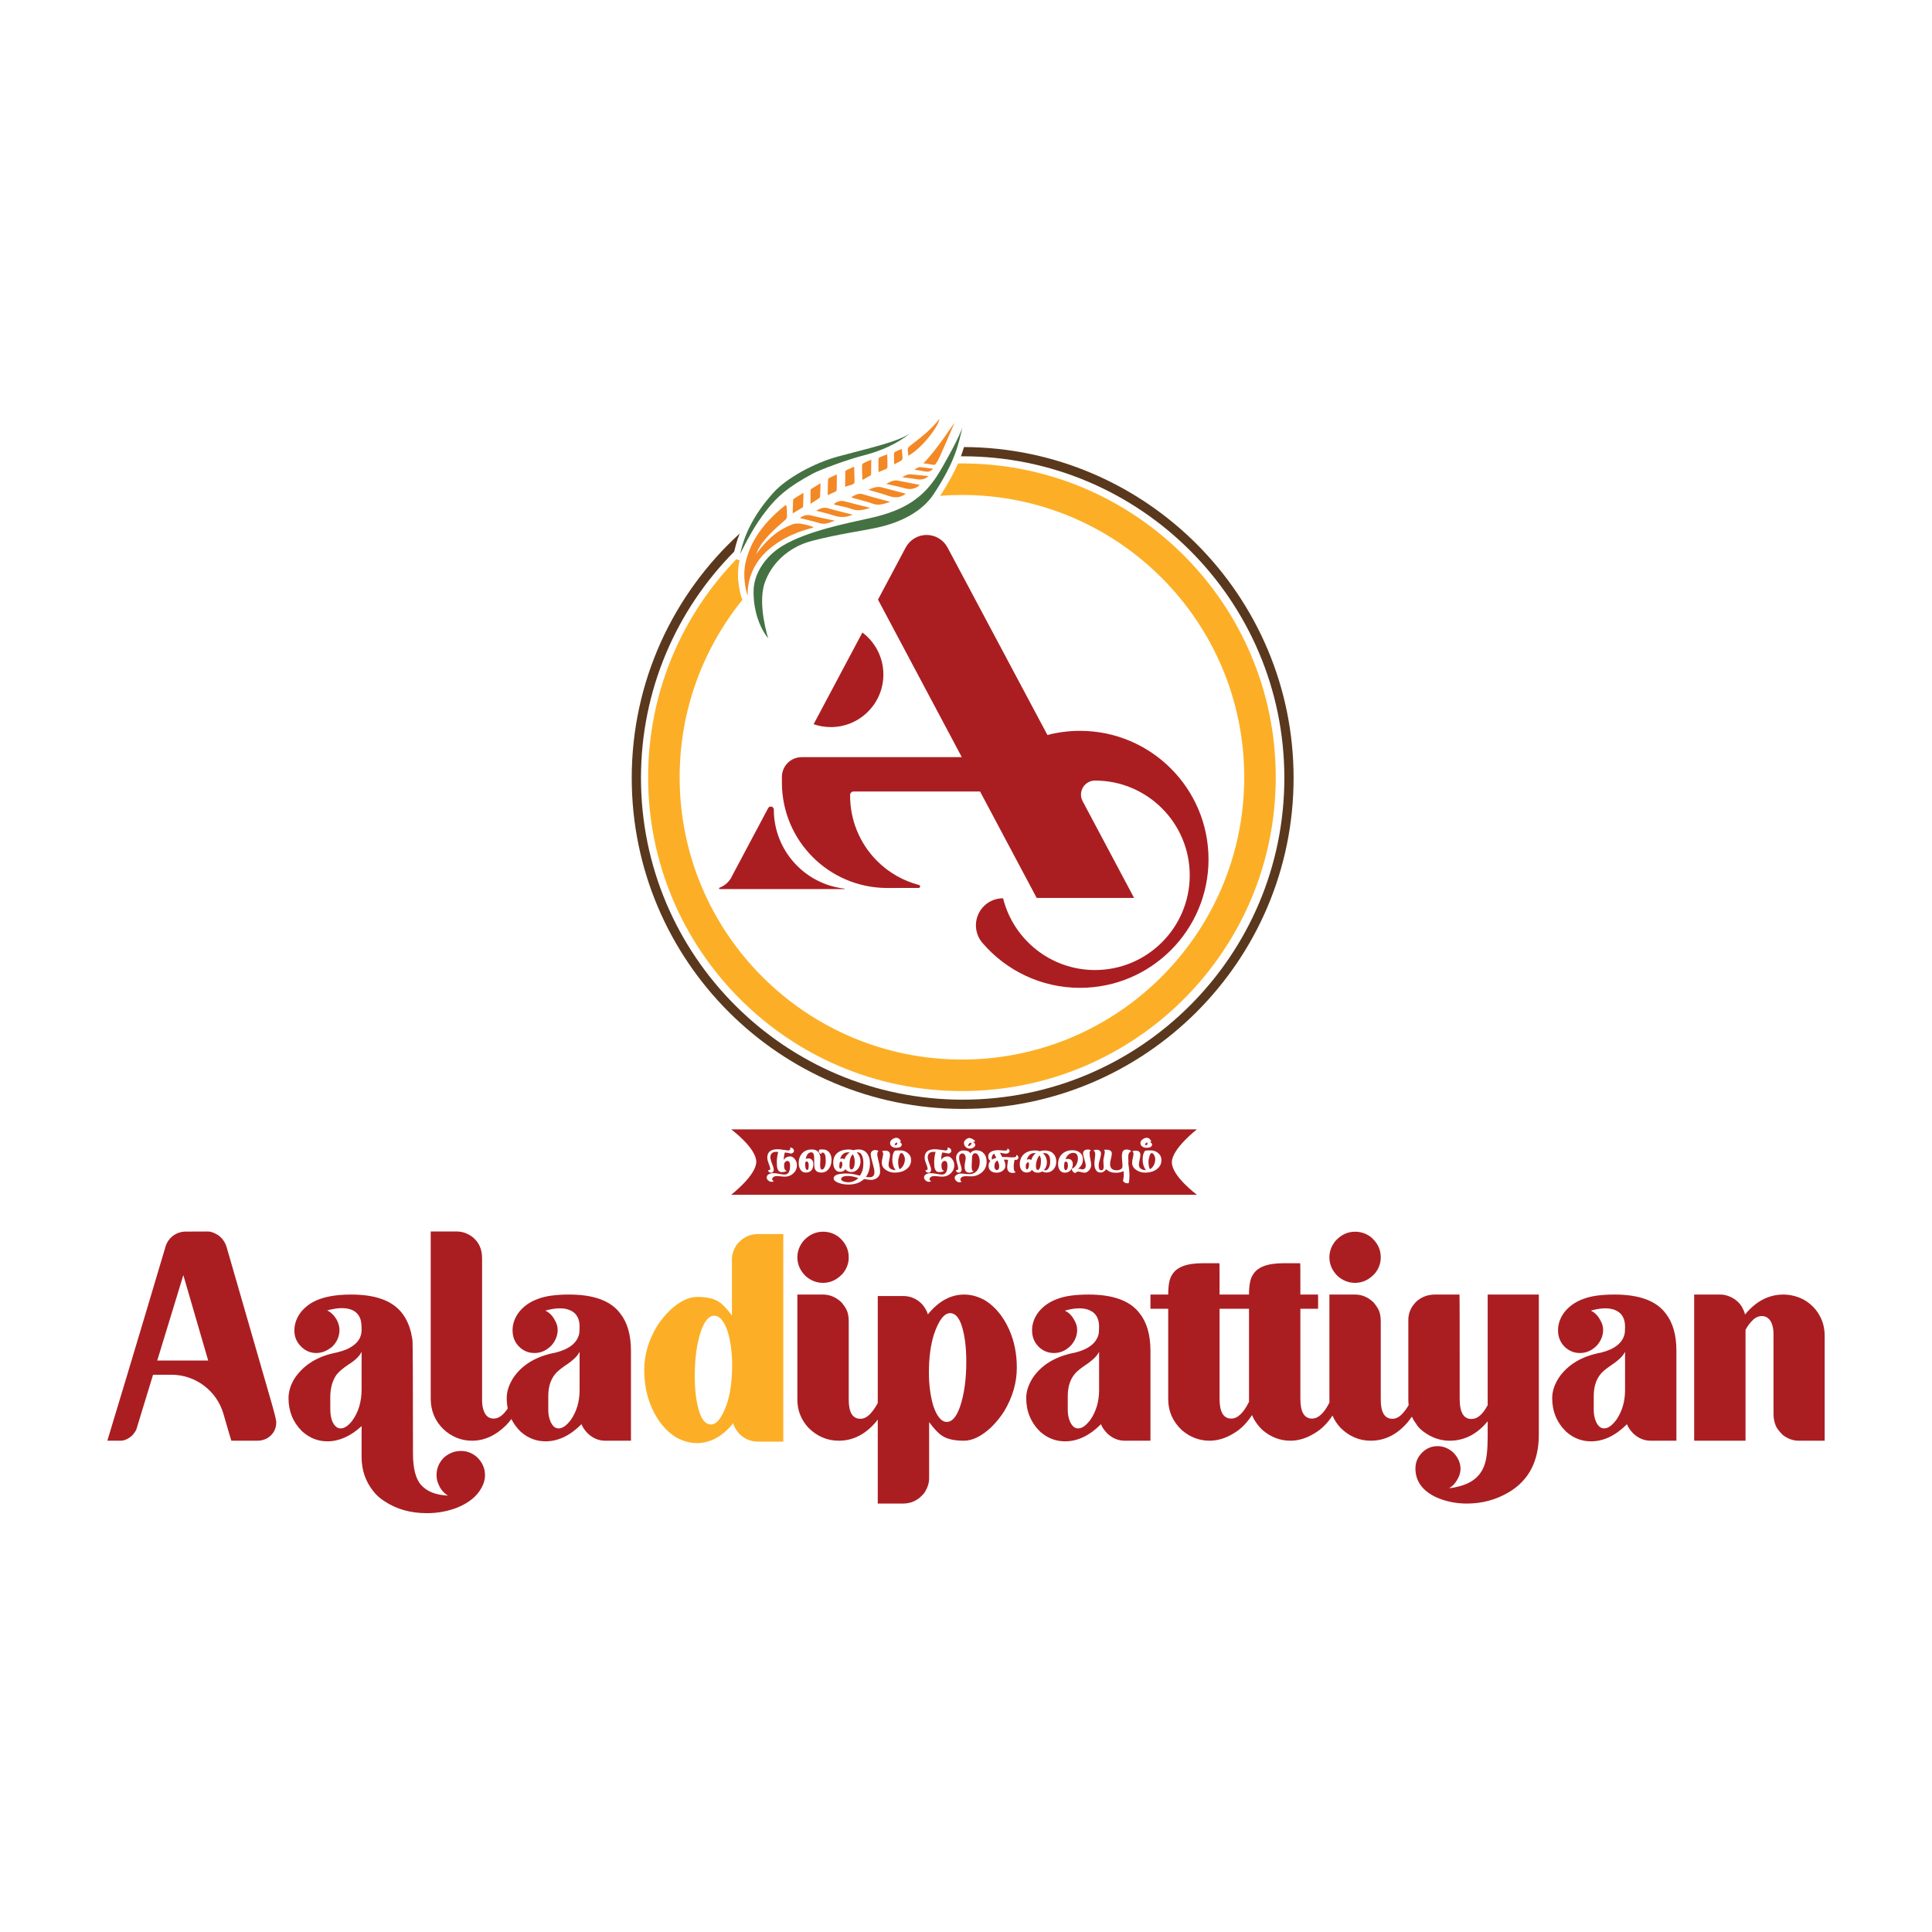 <?xml version="1.0" encoding="UTF-8" standalone="no"?><!DOCTYPE svg PUBLIC "-//W3C//DTD SVG 1.1//EN" "http://www.w3.org/Graphics/SVG/1.1/DTD/svg11.dtd"><svg width="100%" height="100%" viewBox="0 0 1080 1080" version="1.1" xmlns="http://www.w3.org/2000/svg" xmlns:xlink="http://www.w3.org/1999/xlink" xml:space="preserve" xmlns:serif="http://www.serif.com/" style="fill-rule:evenodd;clip-rule:evenodd;stroke-linejoin:round;stroke-miterlimit:2;"><rect id="Logo-full-color-english" serif:id="Logo full color english" x="0" y="0" width="1080" height="1080" style="fill:none;"/><g id="Logo-full-color-english1" serif:id="Logo full color english"><path d="M399.231,735.491c3.035,0 5.602,3.035 7.587,8.988c1.634,5.485 2.451,11.788 2.451,18.675c-0,8.17 -0.934,15.29 -2.801,21.242c-2.685,7.937 -5.72,11.906 -9.104,11.906c-2.685,-0 -4.903,-2.335 -6.42,-7.003c-1.751,-5.486 -2.568,-12.139 -2.568,-20.193c0,-9.804 1.167,-18.091 3.385,-24.744c1.984,-5.953 4.552,-8.871 7.47,-8.871Zm24.511,-45.637c-4.786,0 -8.754,1.985 -11.905,5.953c-1.751,2.685 -2.685,5.369 -2.685,8.17l0,31.398c-3.035,-4.086 -5.486,-6.537 -7.236,-7.587c-2.685,-1.868 -6.77,-2.801 -12.256,-2.801c-4.785,-0 -9.921,2.568 -15.29,7.586c-2.918,2.918 -5.252,5.836 -7.237,8.988c-4.668,7.82 -7.003,15.99 -7.003,24.277c0,7.704 1.401,14.823 4.319,21.36c3.268,7.236 7.703,12.605 13.189,16.107c3.852,2.218 7.82,3.385 11.905,3.385c7.587,-0 14.357,-3.735 20.309,-11.089c0.467,1.751 1.518,3.619 3.035,5.486c2.918,3.152 6.536,4.786 10.738,4.786l14.24,-0l-0,-116.019l-14.123,0Z" style="fill:#fcaf26;fill-rule:nonzero;"/><path id="green" d="M508.731,242.144c-2.866,2.517 -11.11,8.616 -25.993,12.44c-8.941,2.297 -23.934,7.803 -28.329,10.149c-14.216,7.589 -19.902,13.047 -25.165,19.562c-7.91,9.793 -12.157,18.911 -15.509,25.357c0.913,-3.255 3.054,-17.071 18.688,-34.343c7.317,-8.083 22.758,-16.488 35.811,-20.058c14.999,-4.101 34.422,-8.308 40.497,-13.107Zm0,-0c0.67,-0.588 1.046,-0.981 1.145,-1.103c-0.3,0.371 -0.684,0.739 -1.145,1.103Zm-81.346,83.965c-3.997,12.041 2.063,30.758 2.063,30.758c-6.589,-8.197 -8.567,-19.723 -8.153,-27.555c0.472,-8.959 6.533,-18.271 15.838,-24.005c13.333,-8.215 35.628,-12.68 49.432,-15.728c20.01,-4.416 29.704,-12.042 37.142,-23.403c3.917,-5.982 13.346,-23.252 14.426,-27.762c-2.469,10.315 -4.081,19.346 -16.194,37.795c-6.462,9.843 -18.52,15.884 -31.541,18.711c-10.048,2.181 -20.419,3.338 -36.311,7.382c-13.166,3.351 -22.991,12.628 -26.702,23.807Z" style="fill:#457243;"/><path id="kernels" d="M531.742,240.693c-2.187,4.824 -6.351,14.808 -7.256,16.337c-1.102,1.849 -1.509,3.114 -2.944,2.781c-1.501,-0.348 -4.582,-0.739 -5.392,-0.84c6.622,-6.219 17.369,-22.786 17.442,-22.69l-1.85,4.412Zm-92.048,42.264c0.174,1.421 0.298,4.058 0.177,6.317c-0.037,0.681 -0.839,1.297 -1.41,1.791c-4.353,3.77 -7.737,6.735 -11.398,11.21c-3.256,3.978 -4.335,7.507 -4.335,7.507c0,0 3.908,-5.917 9.993,-10.847c4.814,-3.901 10.487,-6.03 11.476,-6.164c3.016,-0.406 5.46,0.383 8.105,1.039c2.41,0.598 2.761,1.047 2.027,1.226c-6.335,1.549 -17.136,5.06 -26.048,13.429c-11.662,10.951 -10.317,24.733 -10.317,24.733c-0,0 -3.436,-9.7 -1.046,-19.345c2.718,-10.966 8.925,-20.77 21.646,-31.081c0,0 1.021,-0.707 1.13,0.185Zm68.063,-28.171c-0.134,-1.473 -0.417,-2.755 -0.296,-4.006c0.049,-0.577 0.803,-1.198 1.367,-1.63c8.488,-6.505 12.323,-9.838 16.286,-15.018c-0.471,4.394 -9.767,16.411 -17.357,20.654Zm-31.478,22.852c1.951,-1.003 3.768,-2.093 6.181,-1.337c4.86,1.528 9.82,2.768 15.165,4.231c-3.454,1.169 -6.346,2.254 -9.637,1.065c-3.846,-1.385 -7.869,-2.294 -11.818,-3.405c0.036,-0.181 0.072,-0.374 0.109,-0.554Zm0.351,10.047c-3.726,1.724 -7.118,1.655 -10.629,0.457c-3.055,-1.04 -6.243,-1.718 -9.799,-2.666c2.444,-1.324 4.301,-2.079 6.673,-1.362c4.459,1.345 9.024,2.364 13.755,3.571Zm-10.168,-6.265c1.747,-1.071 3.478,-1.794 5.675,-1.176c4.649,1.298 9.368,2.386 14.334,3.632c-3.602,1.138 -6.767,2.042 -10.306,0.683c-3.105,-1.194 -6.517,-1.666 -9.798,-2.458c0.037,-0.228 0.065,-0.452 0.095,-0.681Zm-19.34,8.164c1.849,-1.399 3.799,-2.052 6.175,-1.455c4.265,1.07 8.596,1.9 13.352,2.931c-3.01,1.187 -5.474,2.261 -8.323,1.417c-3.676,-1.09 -7.425,-1.928 -11.204,-2.893Zm-4.03,-2.595c0.09,-2.836 0.144,-5.138 0.269,-7.444c0.016,-0.307 0.329,-0.7 0.614,-0.886c1.562,-1.006 3.16,-1.957 5.169,-3.182c-0.069,2.797 -0.118,5.227 -0.21,7.66c-0.006,0.22 -0.249,0.511 -0.46,0.644c-1.629,0.995 -3.271,1.953 -5.382,3.208Zm42.317,-13.197c2.451,-1.043 4.806,-2.033 7.357,-1.385c4.539,1.151 9.061,2.38 13.609,3.577c-3.122,2.372 -6.281,2.416 -9.664,1.223c-3.665,-1.272 -7.439,-2.255 -11.302,-3.415Zm9.984,-3.285c2.103,-1.16 4.127,-2.263 6.438,-1.847c4.116,0.763 8.214,1.593 12.341,2.397c-2.604,2.469 -5.409,2.734 -8.498,1.865c-3.346,-0.951 -6.765,-1.61 -10.281,-2.415Zm8.891,-3.732c1.601,-0.91 3.139,-1.793 4.972,-1.621c3.259,0.299 6.513,0.647 9.789,0.982c-1.937,1.844 -4.124,2.184 -6.587,1.747c-2.67,-0.471 -5.381,-0.739 -8.174,-1.108Zm6.897,-4.204c1.094,-0.807 2.145,-1.59 3.446,-1.441c2.312,0.26 4.622,0.562 6.948,0.853c-1.296,1.633 -2.827,1.936 -4.582,1.554c-1.903,-0.412 -3.826,-0.645 -5.812,-0.966Zm-29.114,5.701c0.009,-2.841 -0.242,-5.712 -0.157,-8.219c0.014,-0.415 0.446,-0.989 0.825,-1.179c1.271,-0.651 2.61,-1.166 4.307,-1.892c-0.026,2.934 -0.033,5.605 -0.091,8.269c0,0.222 -0.261,0.556 -0.475,0.652c-1.438,0.663 -2.674,1.628 -4.409,2.369Zm-19.372,8.51c-0.029,-3.06 0.153,-5.333 0.173,-7.987c0.004,-0.353 0.042,-1.288 0.315,-1.431c1.372,-0.71 2.788,-1.318 4.618,-2.159c-0.022,3.557 -0.016,6.27 -0.093,8.683c-0.013,0.361 -0.497,0.841 -0.858,1.015c-1.236,0.632 -2.515,1.15 -4.155,1.879Zm-9.647,4.851c0.022,-2.961 0.019,-5.441 0.086,-7.926c0.008,-0.353 0.521,-0.472 0.803,-0.649c1.447,-0.952 2.941,-1.821 4.747,-2.906c-0.011,2.833 -0.206,4.877 -0.275,7.296c-0.01,0.395 -0.335,0.933 -0.65,1.156c-1.394,0.965 -2.833,1.836 -4.711,3.029Zm24.418,-20.777c0.013,3.093 0.276,6.067 0.218,8.668c-0.007,0.37 -0.404,0.907 -0.738,1.075c-1.286,0.66 -2.839,0.821 -4.514,1.563c0.027,-2.671 0.03,-5.402 0.112,-8.544c0.002,-0.267 0.333,-0.648 0.592,-0.781c1.287,-0.635 2.6,-1.199 4.33,-1.981Zm18.51,-6.847c0.052,2.519 0.135,4.812 0.115,7.114c-0.001,0.343 -0.417,0.846 -0.749,1.013c-1.299,0.614 -2.635,1.119 -4.244,1.785c-0.026,-2.569 -0.079,-4.918 -0.041,-7.263c0.006,-0.36 0.375,-0.901 0.693,-1.042c1.303,-0.574 2.649,-1.027 4.226,-1.607Zm3.872,5.537c-0.048,-2.102 -0.126,-3.842 -0.101,-5.58c0.005,-0.471 0.233,-1.234 0.497,-1.366c1.21,-0.615 2.46,-1.063 3.874,-1.641c0.158,1.869 0.352,3.464 0.395,5.064c0.007,0.471 -0.33,1.218 -0.652,1.419c-1.225,0.752 -2.499,1.332 -4.013,2.104Z" style="fill:#f38825;"/><path id="brown" d="M538.877,249.903c101.757,0.402 184.246,83.139 184.246,184.989c0,102.099 -82.891,184.991 -184.99,184.991c-102.1,-0 -184.991,-82.892 -184.991,-184.991c-0,-54.106 23.278,-102.817 60.358,-136.657c-1.932,4.881 -2.656,8.43 -3.089,10.117c-32.204,32.503 -52.105,77.216 -52.105,126.54c-0,99.249 80.577,179.827 179.827,179.827c99.249,0 179.826,-80.578 179.826,-179.827c0,-99.249 -80.577,-179.827 -179.826,-179.827c-0.328,0 -0.655,0.001 -0.982,0.003c0.671,-1.801 1.233,-3.51 1.726,-5.165Z" style="fill:#5a381d;"/><path id="yellow" d="M535.531,259.079c0.732,-0.009 1.464,-0.013 2.198,-0.013c96.819,-0 175.424,78.604 175.424,175.423c-0,96.819 -78.605,175.423 -175.424,175.423c-96.818,0 -175.423,-78.604 -175.423,-175.423c0,-47.366 18.813,-90.373 49.369,-121.949c0.23,0.163 0.483,0.302 0.756,0.41c0.327,0.13 0.664,0.207 1,0.236c-2.553,10.599 1.19,21.196 1.19,21.196c0.111,0.316 0.264,0.606 0.449,0.868c-21.973,27.117 -35.143,61.652 -35.143,99.239c0,87.094 70.709,157.802 157.802,157.802c87.094,0 157.803,-70.708 157.803,-157.802c-0,-87.093 -70.709,-157.802 -157.803,-157.802c-4.094,-0 -8.153,0.156 -12.169,0.463c4.692,-7.24 7.788,-13.049 9.971,-18.071Z" style="fill:#fcaf26;"/><path d="M669.077,667.865l-260.32,-0c-0,-0 13.996,-10.821 13.996,-18.381c0,-7.828 -13.996,-18.157 -13.996,-18.157l260.32,0c-0,0 -14,10.821 -14,18.381c0,7.828 14,18.157 14,18.157Zm-177.103,-12.782c0,-1.787 -0.261,-3.689 -0.784,-5.705c-0.523,-2.015 -0.785,-3.416 -0.785,-4.201c-0,-0.805 0.218,-1.361 0.654,-1.667c-0.349,-0.414 -1.003,-0.621 -1.961,-0.621c-0.611,0 -1.134,0.186 -1.57,0.556c-0.523,0.436 -0.784,1.025 -0.784,1.765c-0,0.938 0.343,2.578 1.029,4.92c0.687,2.343 1.03,4.037 1.03,5.083c0,1.918 -0.893,2.877 -2.68,2.877c-0.611,0 -1.297,-0.076 -2.06,-0.228c1.504,-2.066 2.256,-4.611 2.256,-7.634c-0,-2.24 -0.534,-4.055 -1.602,-5.447c-1.133,-1.479 -2.692,-2.219 -4.675,-2.219c-1.221,0 -2.222,0.142 -3.007,0.425c-0.785,-0.283 -1.602,-0.425 -2.452,-0.425c-2.79,0 -4.953,0.643 -6.489,1.929c-1.537,1.286 -2.305,3.073 -2.305,5.361c0,1.548 0.327,2.801 0.981,3.759c0.654,0.96 1.58,1.439 2.779,1.439c1.438,0 2.44,-0.49 3.007,-1.471c0.85,1.068 1.994,1.602 3.433,1.602c1.46,-0 2.68,-0.62 3.661,-1.858c0.915,-1.151 1.373,-2.51 1.373,-4.075c-0,-2.02 -0.708,-3.704 -2.125,-5.051c0.131,-0.022 0.327,-0.033 0.589,-0.033c1.111,0 1.939,0.685 2.484,2.054c0.436,1.066 0.654,2.348 0.654,3.848c-0,1.739 -0.186,3.185 -0.556,4.337c-0.261,0.87 -0.719,1.804 -1.373,2.804c-1.09,-0.261 -2.168,-0.523 -3.236,-0.784c-1.264,-0.284 -2.681,-0.425 -4.25,-0.425c-4.795,-0 -7.192,0.915 -7.192,2.746c0,0.98 0.937,1.819 2.812,2.517c1.7,0.61 3.508,0.915 5.426,0.915c3.661,0 6.571,-1.024 8.728,-3.072c1.875,0.305 3.16,0.457 3.858,0.457c1.351,0 2.517,-0.381 3.498,-1.144c1.089,-0.85 1.634,-1.961 1.634,-3.334Zm-12.161,3.399c-0.61,0.698 -1.427,1.275 -2.451,1.733c-1.025,0.458 -2.06,0.687 -3.106,0.687c-0.98,-0 -1.874,-0.153 -2.68,-0.458c-0.916,-0.349 -1.374,-0.796 -1.374,-1.34c0,-0.545 0.36,-0.981 1.079,-1.308c0.654,-0.283 1.493,-0.425 2.517,-0.425c1.025,-0 2.081,0.119 3.172,0.36c0.936,0.261 1.884,0.511 2.843,0.751Zm-2.026,-8.842c-0,1.116 -0.153,2.057 -0.458,2.823c-0.349,0.832 -0.807,1.247 -1.373,1.247c-0.502,-0 -0.817,-0.339 -0.948,-1.018c-0.065,-0.306 -0.098,-0.896 -0.098,-1.772c0,-2.559 0.588,-4.452 1.765,-5.677c0.741,0.941 1.112,2.407 1.112,4.397Zm-6.931,1.271c0,0.55 -0.109,1.089 -0.326,1.616c-0.219,0.527 -0.458,0.79 -0.72,0.79c-0.414,0 -0.632,-0.549 -0.654,-1.647c0.087,-0.572 0.164,-1.143 0.229,-1.715c0.131,-0.417 0.403,-0.626 0.817,-0.626c0.436,0 0.654,0.528 0.654,1.582Zm4.119,-6.651c-1.438,0.999 -2.419,2.275 -2.942,3.827c-0.371,-0.327 -0.763,-0.49 -1.177,-0.49c-0.436,-0 -0.85,0.098 -1.242,0.294c0.741,-2.485 2.223,-3.727 4.446,-3.727c0.327,0 0.632,0.032 0.915,0.096Zm-10.133,4.092c-0,-1.605 -0.393,-2.938 -1.177,-4.001c-0.872,-1.192 -2.104,-1.789 -3.694,-1.789l-1.504,0c-0.502,0.108 -0.752,0.42 -0.752,0.936c0,0.775 0.49,1.302 1.471,1.581c0.022,-0.188 0.054,-0.365 0.098,-0.533c0.044,-0.167 0.24,-0.251 0.589,-0.251c1.155,0 1.732,1.569 1.732,4.708c0,1.19 -0.174,2.251 -0.523,3.182c-0.414,1.082 -0.97,1.623 -1.667,1.623c-0.632,-0 -0.948,-0.848 -0.948,-2.543c-0,-0.413 0.021,-1.021 0.065,-1.825c0.044,-0.804 0.066,-1.347 0.066,-1.63c-0,-3.498 -1.624,-5.248 -4.871,-5.248c-2.31,0 -4.13,0.774 -5.46,2.321c-1.198,1.395 -1.797,3.171 -1.797,5.329c-0,1.395 0.326,2.594 0.98,3.596c0.741,1.111 1.711,1.667 2.91,1.667c1.263,-0 2.266,-0.349 3.007,-1.046c0.872,-0.806 1.308,-2.005 1.308,-3.596c-0,-0.915 -0.207,-1.667 -0.621,-2.256c-0.502,-0.697 -1.243,-1.046 -2.223,-1.046c-0.523,0 -1.003,0.12 -1.439,0.36c0.501,-2.485 1.537,-3.727 3.106,-3.727c0.806,-0 1.308,0.531 1.504,1.593c0.087,0.39 0.13,1.376 0.13,2.958c0,2.361 0.099,3.845 0.295,4.452c0.501,1.539 1.732,2.308 3.694,2.308c1.808,-0 3.236,-0.748 4.282,-2.245c0.959,-1.322 1.439,-2.948 1.439,-4.878Zm-12.782,3.087c-0,1.71 -0.241,2.565 -0.72,2.565c-0.828,-0 -1.242,-1.05 -1.242,-3.149c0,-0.368 0.011,-0.639 0.033,-0.812c0.174,-0.519 0.414,-0.779 0.719,-0.779c0.806,-0 1.21,0.725 1.21,2.175Zm-6.571,-0.083c-0,-1.329 -0.425,-2.506 -1.275,-3.531c-0.785,-0.915 -1.558,-1.373 -2.321,-1.373c-1.787,0 -3.029,0.666 -3.727,1.994c-0.043,-1.22 0.142,-2.615 0.556,-4.184c0.981,0.07 1.776,0.185 2.386,0.347c0.545,0.161 0.883,0.242 1.014,0.242c0.392,-0 0.773,-0.144 1.144,-0.43c0.37,-0.286 0.556,-0.615 0.556,-0.99c-0,-0.616 -0.231,-1.106 -0.693,-1.468c-0.462,-0.363 -0.95,-0.523 -1.465,-0.479c0.087,0.217 0.131,0.425 0.131,0.621c0,0.675 -0.436,1.013 -1.308,1.013c-0.196,-0 -1.013,-0.114 -2.451,-0.343c-1.439,-0.229 -2.539,-0.343 -3.302,-0.343c-3.88,-0 -5.819,1.558 -5.819,4.674c0,0.85 0.278,1.989 0.834,3.416c0.555,1.428 0.833,2.338 0.833,2.73c0,0.632 -0.414,0.948 -1.242,0.948c0.131,0.894 0.773,1.34 1.929,1.34c0.37,0 0.675,-0.175 0.915,-0.524c0.24,-0.35 0.36,-0.743 0.36,-1.18c-0,-0.656 -0.317,-1.759 -0.948,-3.311c-0.633,-1.552 -0.948,-2.786 -0.948,-3.705c-0,-0.874 0.272,-1.579 0.817,-2.114c0.544,-0.535 1.242,-0.803 2.092,-0.803l0.752,-0c0.261,0.043 0.501,0.043 0.719,-0c-0.523,2.176 -0.785,4 -0.785,5.474c0,1.759 0.109,3.022 0.327,3.792c0.414,1.363 1.21,2.044 2.387,2.044c0.654,0 1.253,-0.065 1.798,-0.196c0.654,-0.152 0.959,-0.348 0.915,-0.588c-0.48,-0.022 -0.839,-0.36 -1.079,-1.014c-0.174,-0.479 -0.261,-1.002 -0.261,-1.569l-0,-1.144c0.345,-1.155 0.949,-1.732 1.813,-1.732c1.014,-0 1.521,0.893 1.521,2.68c0,3.291 -1.024,4.937 -3.073,4.937c-0.697,-0 -1.689,-0.131 -2.974,-0.393c-1.287,-0.261 -2.376,-0.392 -3.27,-0.392c-1.068,-0 -1.961,0.218 -2.68,0.654c-0.719,0.435 -1.079,1.013 -1.079,1.732c0,0.697 0.33,1.297 0.989,1.798c0.527,0.414 1,0.621 1.418,0.621l0.757,0c0.264,-0.022 0.528,-0.153 0.792,-0.392c-0.611,-0.284 -0.916,-0.556 -0.916,-0.817c0,-0.654 0.295,-1.166 0.883,-1.537c0.523,-0.305 1.133,-0.457 1.831,-0.457c0.305,-0 0.969,0.059 1.994,0.179c1.024,0.12 1.841,0.18 2.451,0.18c1.831,0 3.405,-0.616 4.724,-1.847c1.319,-1.231 1.978,-2.751 1.978,-4.56Zm63.811,-2.877c-0,-1.612 -0.643,-2.942 -1.929,-3.988c-1.155,-0.937 -2.484,-1.406 -3.988,-1.406c-1.526,0 -2.572,0.044 -3.138,0.131c-0.96,1.068 -1.439,2.725 -1.439,4.969c0,2.332 0.61,4.315 1.831,5.95c-2.615,-0.131 -3.923,-1.155 -3.923,-3.073c0,-0.654 0.136,-1.58 0.408,-2.779c0.273,-1.198 0.409,-2.103 0.409,-2.713c0,-1.569 -0.904,-2.354 -2.713,-2.354c-0.523,-0 -1.09,0.077 -1.7,0.229c0.021,0.044 0.152,0.294 0.392,0.752c0.131,0.261 0.196,0.512 0.196,0.752c0,0.501 -0.13,1.269 -0.392,2.304c-0.261,1.036 -0.392,1.956 -0.392,2.763c-0,1.721 0.85,3.105 2.55,4.151c1.416,0.894 2.996,1.341 4.74,1.341c2.528,-0 4.631,-0.599 6.309,-1.798c1.852,-1.286 2.779,-3.029 2.779,-5.231Zm-3.465,-0.445c-0,1.16 -0.264,2.253 -0.792,3.281c-0.528,1.028 -1.231,1.794 -2.11,2.296c-0.572,-0.874 -0.858,-2.219 -0.858,-4.035c0,-1.05 0.187,-2.149 0.56,-3.297c0.375,-1.149 0.759,-1.723 1.155,-1.723c0.506,0 0.972,0.378 1.402,1.132c0.428,0.755 0.643,1.537 0.643,2.346Zm-1.733,-8.316c-0,-0.348 -0.349,-0.795 -1.046,-1.34c0.261,-0.24 0.457,-0.392 0.588,-0.458c-0.676,-1.263 -1.515,-1.896 -2.517,-1.896c-0.676,0 -1.405,0.251 -2.19,0.752c-0.915,0.61 -1.373,1.319 -1.373,2.125c0,0.828 0.316,1.487 0.948,1.978c0.632,0.49 1.427,0.735 2.386,0.735c2.136,0 3.204,-0.632 3.204,-1.896Zm-2.55,-0.425c0,0.567 -0.349,0.85 -1.046,0.85c-0.24,0 -0.359,-0.131 -0.359,-0.392c-0,-0.152 0.135,-0.365 0.408,-0.638c0.272,-0.272 0.474,-0.408 0.605,-0.408c0.261,-0 0.392,0.196 0.392,0.588Zm43.641,0.687c-0,-0.349 -0.153,-0.676 -0.458,-0.981c-0.261,-0.196 -0.523,-0.403 -0.784,-0.621c0.065,-0.021 0.24,-0.054 0.523,-0.098c0.217,-0 0.446,-0.087 0.686,-0.262c-0.24,-0.414 -0.665,-0.806 -1.275,-1.177c-0.61,-0.37 -1.253,-0.609 -1.928,-0.719c-0.72,0.044 -1.417,0.355 -2.092,0.932c-0.676,0.578 -1.014,1.204 -1.014,1.88c0,0.806 0.294,1.515 0.883,2.124c0.632,0.676 1.438,1.014 2.419,1.014c0.784,-0 1.487,-0.212 2.108,-0.638c0.621,-0.424 0.932,-0.909 0.932,-1.454Zm-2.125,-0.687c0,0.196 -0.185,0.474 -0.556,0.834c-0.37,0.359 -0.653,0.539 -0.85,0.539c-0.283,0 -0.425,-0.163 -0.425,-0.49c0,-0.152 0.142,-0.42 0.425,-0.801c0.283,-0.381 0.523,-0.572 0.72,-0.572c0.457,-0 0.686,0.163 0.686,0.49Zm8.467,10.101c0,-1.917 -0.518,-3.459 -1.553,-4.625c-1.035,-1.166 -2.425,-1.749 -4.168,-1.749c-1.548,-0 -2.692,0.556 -3.432,1.667c-0.458,-1.046 -1.777,-1.569 -3.956,-1.569c-1.068,-0 -1.994,0.398 -2.779,1.193c-0.784,0.796 -1.176,1.716 -1.176,2.762c-0,0.981 0.196,2.098 0.588,3.351c0.392,1.254 0.588,2.185 0.588,2.795c0,0.611 -0.326,0.916 -0.98,0.916c-0.11,-0 -0.218,-0.011 -0.327,-0.033c0.152,0.937 0.697,1.406 1.634,1.406c0.48,-0 0.867,-0.175 1.161,-0.523c0.294,-0.349 0.441,-0.774 0.441,-1.276c0,-0.522 -0.234,-1.492 -0.703,-2.909c-0.469,-1.416 -0.702,-2.593 -0.702,-3.53c-0,-1.656 0.631,-2.485 1.895,-2.485c0.524,0 0.949,0.267 1.275,0.801c0.327,0.534 0.491,1.128 0.491,1.782c-0,0.348 -0.098,1.013 -0.294,1.994c-0.197,0.98 -0.295,1.929 -0.295,2.844c0,2.223 0.861,3.334 2.583,3.334c0.479,0 0.986,-0.087 1.52,-0.261c0.534,-0.174 0.845,-0.36 0.932,-0.556c-0.741,0.131 -1.112,-0.839 -1.112,-2.909c0,-0.676 0.033,-1.379 0.098,-2.109c0.066,-0.73 0.098,-1.389 0.098,-1.978c0,-2.048 0.61,-3.072 1.831,-3.072c0.654,-0 1.231,0.436 1.733,1.307c0.501,0.937 0.751,2.071 0.751,3.4c0,2.027 -0.468,3.661 -1.405,4.903c-1.068,1.395 -2.605,2.093 -4.61,2.093c-0.675,-0 -1.421,-0.055 -2.239,-0.164c-0.817,-0.109 -1.575,-0.163 -2.272,-0.163c-0.85,-0 -1.64,0.234 -2.37,0.702c-0.73,0.469 -1.095,0.997 -1.095,1.586c0,0.654 0.265,1.247 0.794,1.781c0.529,0.535 1.14,0.802 1.832,0.802c0.454,-0 0.875,-0.131 1.264,-0.393c-0.502,-0.327 -0.752,-0.61 -0.752,-0.85c0,-1.438 1.046,-2.157 3.139,-2.157c0.501,-0 1.007,0.016 1.52,0.049c0.511,0.032 1.062,0.049 1.651,0.049c1.808,-0 3.541,-0.6 5.197,-1.798c2.136,-1.547 3.204,-3.683 3.204,-6.408Zm-18.078,1.962c0,-1.329 -0.425,-2.506 -1.274,-3.531c-0.785,-0.915 -1.559,-1.373 -2.321,-1.373c-1.788,0 -3.03,0.666 -3.727,1.994c-0.044,-1.22 0.141,-2.615 0.555,-4.184c0.981,0.07 1.776,0.185 2.387,0.347c0.544,0.161 0.882,0.242 1.013,0.242c0.393,-0 0.773,-0.144 1.144,-0.43c0.371,-0.286 0.556,-0.615 0.556,-0.99c0,-0.616 -0.231,-1.106 -0.692,-1.468c-0.462,-0.363 -0.951,-0.523 -1.465,-0.479c0.087,0.217 0.13,0.425 0.13,0.621c0,0.675 -0.436,1.013 -1.307,1.013c-0.196,-0 -1.014,-0.114 -2.452,-0.343c-1.438,-0.229 -2.539,-0.343 -3.302,-0.343c-3.879,-0 -5.819,1.558 -5.819,4.674c0,0.85 0.278,1.989 0.834,3.416c0.556,1.428 0.834,2.338 0.834,2.73c-0,0.632 -0.415,0.948 -1.243,0.948c0.131,0.894 0.774,1.34 1.929,1.34c0.371,0 0.675,-0.175 0.915,-0.524c0.24,-0.35 0.36,-0.743 0.36,-1.18c-0,-0.656 -0.316,-1.759 -0.948,-3.311c-0.632,-1.552 -0.948,-2.786 -0.948,-3.705c0,-0.874 0.272,-1.579 0.817,-2.114c0.545,-0.535 1.243,-0.803 2.093,-0.803l0.751,-0c0.262,0.043 0.501,0.043 0.719,-0c-0.523,2.176 -0.784,4 -0.784,5.474c-0,1.759 0.109,3.022 0.327,3.792c0.413,1.363 1.209,2.044 2.386,2.044c0.654,0 1.253,-0.065 1.798,-0.196c0.654,-0.152 0.959,-0.348 0.916,-0.588c-0.48,-0.022 -0.84,-0.36 -1.079,-1.014c-0.175,-0.479 -0.262,-1.002 -0.262,-1.569l0,-1.144c0.345,-1.155 0.95,-1.732 1.813,-1.732c1.014,-0 1.522,0.893 1.522,2.68c-0,3.291 -1.025,4.937 -3.073,4.937c-0.698,-0 -1.689,-0.131 -2.975,-0.393c-1.286,-0.261 -2.376,-0.392 -3.269,-0.392c-1.068,-0 -1.962,0.218 -2.681,0.654c-0.719,0.435 -1.078,1.013 -1.078,1.732c-0,0.697 0.329,1.297 0.988,1.798c0.527,0.414 1,0.621 1.418,0.621l0.758,0c0.263,-0.022 0.527,-0.153 0.791,-0.392c-0.61,-0.284 -0.915,-0.556 -0.915,-0.817c-0,-0.654 0.294,-1.166 0.882,-1.537c0.523,-0.305 1.133,-0.457 1.831,-0.457c0.305,-0 0.969,0.059 1.994,0.179c1.024,0.12 1.841,0.18 2.452,0.18c1.831,0 3.405,-0.616 4.724,-1.847c1.318,-1.231 1.977,-2.751 1.977,-4.56Zm35.861,-4.25c0,-0.348 -0.114,-0.67 -0.343,-0.964c-0.229,-0.294 -0.518,-0.452 -0.867,-0.474c0,0.523 -0.076,0.85 -0.228,0.981c-0.241,0.218 -0.84,0.326 -1.798,0.326c-1.069,0 -1.847,-0.032 -2.338,-0.098c-0.49,-0.065 -0.986,-0.098 -1.487,-0.098l-1.962,0c-0.741,-1.166 -1.144,-1.962 -1.209,-2.386c0.217,0.022 0.74,0.12 1.569,0.294c0.654,0.153 1.209,0.229 1.667,0.229c0.479,-0 0.937,-0.147 1.373,-0.441c0.436,-0.295 0.654,-0.638 0.654,-1.03c0,-0.327 -0.13,-0.632 -0.389,-0.915c-0.26,-0.283 -0.566,-0.436 -0.919,-0.458c0.066,0.218 0.098,0.392 0.098,0.523c0,0.392 -0.479,0.589 -1.438,0.589c-0.458,-0 -1.057,-0.038 -1.798,-0.115c-0.741,-0.076 -1.351,-0.114 -1.831,-0.114c-1.94,-0 -3.399,0.359 -4.38,1.078c-0.85,0.611 -1.275,1.417 -1.275,2.42c0,1.089 0.403,1.928 1.21,2.517c-0.676,0.741 -1.014,1.656 -1.014,2.746c0,1.264 0.456,2.234 1.369,2.909c0.825,0.61 1.867,0.915 3.127,0.915c1.324,0 2.475,-0.372 3.453,-1.116c0.977,-0.744 1.466,-1.686 1.466,-2.824c0,-1.007 -0.294,-2.124 -0.883,-3.35c0.981,-0.043 1.766,0.001 2.354,0.132c-0.022,0.306 -0.109,0.974 -0.261,2.002c-0.131,0.855 -0.197,1.522 -0.197,2.004c0,2.189 1.025,3.283 3.073,3.283c0.785,-0 1.362,-0.153 1.733,-0.458c-0.523,-0.13 -0.861,-0.511 -1.013,-1.144c-0.11,-0.458 -0.164,-1.318 -0.164,-2.582c-0,-0.523 0.164,-1.602 0.49,-3.237c0.24,0.11 0.469,0.164 0.687,0.164c0.414,-0 0.763,-0.131 1.046,-0.393c0.283,-0.261 0.425,-0.566 0.425,-0.915Zm-12.39,0.15c-0.98,0.236 -1.798,0.567 -2.451,0.994c-0.044,-0.17 -0.066,-0.502 -0.066,-0.994c0,-1.047 0.446,-1.827 1.341,-2.34c0.522,1.026 0.915,1.806 1.176,2.34Zm1.635,4.688c-0,1.417 -0.458,2.125 -1.373,2.125c-0.414,0 -0.741,-0.229 -0.981,-0.686c-0.218,-0.393 -0.327,-0.861 -0.327,-1.406c0,-1.547 0.578,-2.637 1.733,-3.269c0.632,1.373 0.948,2.452 0.948,3.236Zm31.906,-2.582c-0,-1.918 -0.573,-3.438 -1.717,-4.56c-1.144,-1.123 -2.741,-1.684 -4.789,-1.684c-1.025,-0 -1.951,0.142 -2.779,0.425c-0.784,-0.283 -1.601,-0.425 -2.451,-0.425c-2.834,-0 -5.013,0.741 -6.539,2.223c-1.417,1.373 -2.124,3.215 -2.124,5.525c-0,1.264 0.315,2.321 0.948,3.17c0.719,0.938 1.688,1.406 2.909,1.406c1.373,0 2.354,-0.512 2.942,-1.536c0.654,1.09 1.733,1.634 3.237,1.634c0.958,0 1.819,-0.251 2.582,-0.751c0.523,0.435 1.286,0.653 2.288,0.653c1.569,0 2.877,-0.577 3.923,-1.732c1.046,-1.155 1.57,-2.604 1.57,-4.348Zm-15.267,1.921c0,0.466 -0.098,0.964 -0.294,1.496c-0.24,0.621 -0.49,0.931 -0.752,0.931c-0.502,-0 -0.752,-0.587 -0.752,-1.762c-0,-0.31 0.011,-0.543 0.033,-0.698c0.392,-0.997 0.762,-1.496 1.111,-1.496c0.392,0 0.621,0.177 0.687,0.532c-0.022,-0.066 -0.033,0.266 -0.033,0.997Zm3.825,-6.629c-1.264,0.973 -2.114,2.237 -2.55,3.792c-0.349,-0.282 -0.774,-0.424 -1.275,-0.424c-0.436,-0 -0.85,0.087 -1.242,0.261c0.85,-2.463 2.266,-3.694 4.249,-3.694c0.197,0 0.469,0.022 0.818,0.065Zm2.876,4.479c0,1.177 -0.142,2.245 -0.424,3.204c-0.349,1.111 -0.807,1.667 -1.373,1.667c-0.676,-0 -1.014,-0.774 -1.014,-2.321c0,-0.959 0.164,-1.95 0.491,-2.975c0.37,-1.177 0.882,-2.125 1.536,-2.844c0.523,0.741 0.784,1.83 0.784,3.269Zm5.166,0.132c-0,1.363 -0.241,2.511 -0.72,3.441c-0.523,1.018 -1.22,1.527 -2.092,1.527c-0.283,-0 -0.512,-0.055 -0.686,-0.163c1.089,-1.125 1.634,-2.564 1.634,-4.318c0,-2.1 -0.741,-3.788 -2.223,-5.065c0.262,-0.065 0.545,-0.098 0.85,-0.098c2.158,0 3.237,1.559 3.237,4.676Zm22.915,1.982c0,-0.83 -0.147,-1.857 -0.441,-3.081c-0.294,-1.223 -0.441,-2.49 -0.441,-3.801c-0,-0.633 0.239,-1.049 0.719,-1.245c-0.327,-0.35 -0.916,-0.525 -1.765,-0.525c-0.698,-0 -1.287,0.153 -1.766,0.458c-0.567,0.392 -0.85,0.959 -0.85,1.7c0,0.567 0.251,1.694 0.752,3.383c0.501,1.689 0.752,2.774 0.752,3.253c-0,1.525 -0.631,2.288 -1.891,2.288c-0.266,-0 -0.543,-0.049 -0.83,-0.147c-0.288,-0.098 -0.542,-0.147 -0.764,-0.147c-0.243,-0 -0.541,0.044 -0.896,0.13c0.915,-0.828 1.562,-1.557 1.942,-2.19c0.58,-0.959 0.87,-2.07 0.87,-3.334c0,-1.591 -0.6,-2.844 -1.798,-3.76c-1.09,-0.828 -2.43,-1.242 -4.021,-1.242c-2.507,0 -4.5,0.752 -5.982,2.256c-1.395,1.417 -2.093,3.236 -2.093,5.459c0,1.352 0.283,2.452 0.85,3.302c0.676,1.024 1.668,1.536 2.975,1.536c1.242,0 2.283,-0.446 3.122,-1.34c0.839,-0.893 1.259,-2.005 1.259,-3.334c-0,-2.027 -0.948,-3.041 -2.844,-3.041c-0.371,0 -0.785,0.033 -1.242,0.099c0.98,-2.31 2.44,-3.466 4.38,-3.466c1.721,0 2.582,1.109 2.582,3.325c0,1.043 -0.283,2.108 -0.849,3.194c-0.676,1.239 -1.526,2.01 -2.55,2.315c-0.044,0.521 0.131,1.032 0.523,1.532c0.392,0.499 0.861,0.804 1.405,0.912c0.676,-0.544 1.188,-0.817 1.537,-0.817c0.479,0 1.089,0.104 1.831,0.311c0.74,0.207 1.318,0.31 1.732,0.31c1.046,0 1.961,-0.502 2.746,-1.507c0.697,-0.896 1.046,-1.825 1.046,-2.786Zm-13.011,0.534c0,0.545 -0.125,1.074 -0.376,1.585c-0.25,0.513 -0.539,0.769 -0.866,0.769c-0.588,-0 -0.882,-0.774 -0.882,-2.321c-0,-0.632 0.086,-1.384 0.261,-2.256c0.305,-0.109 0.61,-0.164 0.915,-0.164c0.632,0 0.948,0.796 0.948,2.387Zm47.074,-12.063c0,-0.348 -0.349,-0.795 -1.046,-1.34c0.262,-0.24 0.458,-0.392 0.589,-0.458c-0.676,-1.263 -1.516,-1.896 -2.518,-1.896c-0.675,0 -1.405,0.251 -2.19,0.752c-0.915,0.61 -1.373,1.319 -1.373,2.125c0,0.828 0.316,1.487 0.948,1.978c0.632,0.49 1.427,0.735 2.387,0.735c2.135,0 3.203,-0.632 3.203,-1.896Zm-2.55,-0.425c0,0.567 -0.349,0.85 -1.046,0.85c-0.24,0 -0.359,-0.131 -0.359,-0.392c-0,-0.152 0.136,-0.365 0.408,-0.638c0.273,-0.272 0.474,-0.408 0.605,-0.408c0.262,-0 0.392,0.196 0.392,0.588Zm-9.218,4.25c-0.392,-0.632 -1.232,-0.948 -2.517,-0.948c-0.96,-0 -1.635,0.311 -2.027,0.932c-0.392,0.621 -0.588,1.662 -0.588,3.122c-0,0.588 0.054,1.438 0.163,2.549c0.109,1.112 0.163,2.027 0.163,2.746c0,0.807 -0.392,1.406 -1.176,1.798c-0.589,0.306 -1.275,0.458 -2.06,0.458c-2.463,-0 -3.694,-1.187 -3.694,-3.563c0,-0.72 0.164,-1.705 0.49,-2.959c0.327,-1.253 0.491,-2.195 0.491,-2.827c-0,-1.439 -1.058,-2.158 -3.171,-2.158c-0.371,0 -0.774,0.022 -1.21,0.066c0.022,0.066 0.12,0.241 0.294,0.526c0.109,0.197 0.164,0.383 0.164,0.559c-0,0.526 -0.136,1.343 -0.409,2.449c-0.272,1.107 -0.408,2.034 -0.408,2.778c-0,0.329 0.032,0.85 0.098,1.562c0.065,0.712 0.098,1.266 0.098,1.66c-0,1.272 -0.447,1.907 -1.341,1.907c-0.98,-0 -1.471,-0.877 -1.471,-2.63c0,-0.833 0.218,-1.983 0.654,-3.452c0.436,-1.468 0.654,-2.543 0.654,-3.222c0,-0.701 -0.234,-1.244 -0.703,-1.627c-0.469,-0.384 -1.041,-0.576 -1.716,-0.576c-0.654,0 -1.286,0.163 -1.896,0.491c0.719,0.217 1.079,0.904 1.079,2.059c-0,0.545 -0.077,1.368 -0.229,2.468c-0.153,1.101 -0.229,2.022 -0.229,2.762c0,1.483 0.273,2.659 0.819,3.531c0.589,0.981 1.452,1.471 2.587,1.471c1.179,0 2.239,-0.61 3.178,-1.831c0.895,0.741 1.648,1.221 2.26,1.439c0.829,0.327 1.943,0.49 3.341,0.49c1.594,-0 2.948,-0.305 4.062,-0.916c0.13,0.632 0.196,1.341 0.196,2.126c0,0.936 -0.152,2.026 -0.457,3.269c0.479,0.936 1.296,1.405 2.451,1.405c0.283,0 0.545,-0.044 0.785,-0.131c0.261,-1.198 0.392,-2.789 0.392,-4.772c0,-1.134 -0.228,-3.269 -0.686,-6.408c0.065,-0.108 0.098,-0.283 0.098,-0.523c-0,-0.675 -0.016,-1.236 -0.049,-1.683c-0.033,-0.447 -0.049,-0.736 -0.049,-0.866c-0,-1.047 0.109,-1.799 0.327,-2.256c0.174,-0.393 0.588,-0.817 1.242,-1.275Zm16.966,4.936c0,-1.612 -0.643,-2.942 -1.929,-3.988c-1.155,-0.937 -2.484,-1.406 -3.988,-1.406c-1.526,0 -2.572,0.044 -3.138,0.131c-0.959,1.068 -1.439,2.725 -1.439,4.969c0,2.332 0.61,4.315 1.831,5.95c-2.615,-0.131 -3.923,-1.155 -3.923,-3.073c0,-0.654 0.136,-1.58 0.409,-2.779c0.272,-1.198 0.408,-2.103 0.408,-2.713c0,-1.569 -0.904,-2.354 -2.713,-2.354c-0.523,-0 -1.09,0.077 -1.7,0.229c0.022,0.044 0.153,0.294 0.393,0.752c0.13,0.261 0.196,0.512 0.196,0.752c-0,0.501 -0.131,1.269 -0.393,2.304c-0.261,1.036 -0.392,1.956 -0.392,2.763c0,1.721 0.85,3.105 2.55,4.151c1.416,0.894 2.996,1.341 4.74,1.341c2.528,-0 4.631,-0.599 6.309,-1.798c1.852,-1.286 2.779,-3.029 2.779,-5.231Zm-3.465,-0.445c-0,1.16 -0.264,2.253 -0.792,3.281c-0.527,1.028 -1.231,1.794 -2.11,2.296c-0.572,-0.874 -0.858,-2.219 -0.858,-4.035c0,-1.05 0.187,-2.149 0.561,-3.297c0.374,-1.149 0.758,-1.723 1.154,-1.723c0.506,0 0.973,0.378 1.402,1.132c0.428,0.755 0.643,1.537 0.643,2.346Z" style="fill:#aa1e22;"/><path d="M490.804,335.188c5.769,-10.845 11.043,-20.762 15.479,-29.107c2.298,-4.326 6.796,-7.032 11.694,-7.035c4.899,-0.003 9.4,2.697 11.703,7.021c19.341,36.303 55.839,104.811 55.839,104.811c5.818,-1.523 11.923,-2.334 18.216,-2.334c39.645,0 71.832,32.187 71.832,71.832c-0,39.645 -32.187,71.832 -71.832,71.832c-21.812,-0 -41.366,-9.743 -54.544,-25.11c-3.854,-4.486 -4.734,-10.81 -2.251,-16.177c2.483,-5.368 7.871,-8.792 13.786,-8.76c5.752,23.021 26.589,40.095 51.382,40.095c29.229,0 52.958,-23.729 52.958,-52.958c0,-29.228 -23.729,-52.958 -52.958,-52.958l-0.004,0c-2.75,0 -5.299,1.443 -6.715,3.801c-1.416,2.357 -1.493,5.285 -0.201,7.713l28.776,54.099l-54.454,-0l-31.647,-59.496l-70.709,-0c-1.064,-0 -1.929,0.857 -1.939,1.921l0,0.003c-0.124,13.75 5.251,26.98 14.929,36.747c6.555,6.615 14.717,11.27 23.573,13.586c0.413,0.099 0.686,0.491 0.636,0.913c-0.05,0.421 -0.408,0.739 -0.832,0.739c-8.337,0.023 -17.534,0.023 -17.534,0.023c-32.525,0 -58.893,-26.367 -58.893,-58.893l0,-3.201c0,-2.927 1.163,-5.734 3.232,-7.804c2.07,-2.069 4.877,-3.232 7.804,-3.232l89.521,0l-33.436,-62.858c-0.193,-0.403 -0.402,-0.797 -0.627,-1.18l-12.784,-24.033Zm-81.433,154.203l20.021,-37.638c0.364,-0.685 1.147,-1.034 1.9,-0.846c0.752,0.188 1.28,0.864 1.28,1.639c0,22.843 17.262,41.686 39.442,44.185c0.076,0.006 0.133,0.071 0.13,0.146c-0.003,0.076 -0.065,0.135 -0.141,0.135l-69.65,0c-0.197,0 -0.365,-0.14 -0.4,-0.333c-0.036,-0.193 0.071,-0.384 0.254,-0.454c3.222,-1.2 5.818,-3.687 7.164,-6.834Zm72.711,-135.822c7.125,5.364 11.736,13.893 11.736,23.49c-0,16.218 -13.167,29.385 -29.385,29.385c-3.366,-0 -6.601,-0.567 -9.614,-1.611l27.263,-51.264Z" style="fill:#aa1e22;"/><path d="M490.672,793.546c-0.306,0.405 -0.618,0.805 -0.935,1.199c-5.953,7.12 -12.956,10.621 -20.893,10.621c-6.419,0 -12.138,-2.451 -16.924,-7.236c-4.085,-4.436 -6.186,-9.688 -6.186,-15.757l0,-58.71l14.356,0c3.852,0 7.354,1.518 10.388,4.436c1.051,1.283 1.751,2.334 2.101,2.917c1.284,1.985 1.868,4.553 1.868,7.587l-0,43.886c-0,7.12 2.217,10.622 6.536,10.622c1.984,-0 3.968,-1.051 5.719,-3.035c1.454,-1.58 2.771,-3.503 3.97,-5.787l0,-59.809l14.24,0c4.202,0 7.82,1.634 10.738,4.786c1.517,1.867 2.568,3.735 3.034,5.485c5.953,-7.353 12.723,-11.088 20.31,-11.088c4.085,0 8.053,1.167 11.905,3.385c5.486,3.502 9.921,8.871 13.189,16.107c2.918,6.536 4.319,13.656 4.319,21.36c-0,8.287 -2.335,16.457 -7.004,24.277c-1.984,3.152 -4.318,6.07 -7.236,8.988c-5.369,5.018 -10.505,7.586 -15.29,7.586c-5.486,0 -9.571,-0.934 -12.256,-2.801c-1.75,-1.05 -4.202,-3.502 -7.236,-7.587l-0,31.398c-0,2.801 -0.934,5.485 -2.685,8.17c-3.151,3.968 -7.12,5.953 -11.905,5.953l-14.123,-0l0,-46.953Zm38.634,1.316c2.918,-0 5.486,-2.918 7.47,-8.871c2.218,-6.653 3.385,-14.94 3.385,-24.744c-0,-8.054 -0.817,-14.707 -2.568,-20.193c-1.517,-4.668 -3.735,-7.003 -6.42,-7.003c-3.384,0 -6.419,3.969 -9.104,11.905c-1.867,5.953 -2.801,13.073 -2.801,21.243c0,6.887 0.817,13.189 2.451,18.675c1.984,5.953 4.552,8.988 7.587,8.988Zm259.939,-2.928c-0.672,0.967 -1.372,1.904 -2.103,2.811c-5.952,7.12 -12.955,10.621 -20.892,10.621c-6.42,0 -12.139,-2.451 -16.924,-7.236c-1.93,-2.095 -3.416,-4.372 -4.448,-6.831c-2.915,4.431 -6.29,7.771 -10.143,9.982c-4.319,2.685 -8.871,4.085 -13.423,4.085c-5.719,0 -10.855,-1.984 -15.407,-5.836c-2.732,-2.545 -4.737,-5.388 -6.016,-8.511c-2.956,4.571 -6.391,8.005 -10.326,10.262c-4.318,2.685 -8.87,4.085 -13.423,4.085c-5.719,0 -10.854,-1.984 -15.406,-5.836c-5.136,-4.785 -7.704,-10.621 -7.704,-17.391l0,-50.539l-9.921,0l0,-7.937l9.921,0c0,-5.135 0.701,-8.754 1.984,-10.738c2.452,-4.552 8.171,-6.77 17.158,-6.77l9.454,0c0.117,0 0.117,5.836 0.117,17.508l16.459,0c-0,-5.135 0.7,-8.754 1.984,-10.738c2.451,-4.552 8.17,-6.77 17.157,-6.77l9.455,0c0.116,0 0.116,5.836 0.116,17.508l9.805,0c0.116,0 0.116,1.284 0.116,3.969c0,2.684 0,3.968 -0.116,3.968l-9.805,0l0,50.423c0,7.353 2.218,10.971 6.537,10.971c3.459,0 6.706,-2.983 9.739,-9.003c-0.033,-0.533 -0.05,-1.072 -0.05,-1.618l-0,-58.71l14.356,0c3.852,0 7.353,1.518 10.388,4.436c1.05,1.283 1.751,2.334 2.101,2.917c1.284,1.985 1.867,4.553 1.867,7.587l0,43.886c0,7.12 2.218,10.622 6.537,10.622c1.984,-0 3.968,-1.051 5.719,-3.035c1.201,-1.306 2.309,-2.846 3.334,-4.63c-0.121,-0.996 -0.181,-2.021 -0.181,-3.073l-0,-44.47c-0,-3.852 1.4,-7.12 4.201,-10.038c2.918,-2.801 6.537,-4.202 10.738,-4.202l13.657,0c0.116,0 0.116,19.492 0.116,58.476c0,7.354 2.218,11.088 6.537,11.088c2.917,0 5.485,-1.867 7.936,-5.719l1.168,-1.984l-0,-61.861l28.596,0l-0,78.318c-0,14.824 -5.603,25.562 -16.808,32.215c-7.12,4.202 -14.94,6.303 -23.46,6.303c-6.07,-0 -11.672,-1.168 -16.808,-3.385c-7.937,-3.619 -11.905,-9.104 -11.905,-16.224c-0,-3.502 1.284,-6.42 3.735,-8.871c2.451,-2.451 5.369,-3.618 8.637,-3.618c3.152,-0 6.069,1.167 8.754,3.501c2.685,2.802 4.085,5.836 4.085,9.221c0,2.101 -0.7,4.202 -1.984,6.303c-1.284,2.218 -2.801,3.618 -4.435,4.435c1.05,0 2.684,-0.233 4.902,-0.817c7.703,-1.75 12.605,-5.719 14.823,-11.905c1.284,-3.385 1.868,-8.637 1.868,-15.874l-0,-8.754c-5.953,7.237 -13.073,10.855 -21.243,10.855c-4.319,0 -8.521,-1.167 -12.489,-3.618c-2.918,-1.751 -5.019,-3.735 -6.186,-5.719c-0.975,-1.287 -1.793,-2.652 -2.451,-4.095Zm-91.043,-60.334l-16.459,0l-0,50.423c-0,7.353 2.218,10.971 6.536,10.971c3.544,0 6.864,-3.129 9.96,-9.447c-0.025,-0.465 -0.037,-0.934 -0.037,-1.408l-0,-50.539Zm-412.339,61.646c-0.974,1.297 -1.997,2.497 -3.072,3.6c-5.836,5.719 -12.139,8.52 -18.908,8.52c-5.953,0 -11.322,-2.101 -15.991,-6.419c-4.785,-4.669 -7.12,-10.388 -7.12,-17.158l0,-93.375l14.59,0c2.918,0 5.719,0.934 8.404,2.801c3.852,2.918 5.719,6.887 5.719,12.139l0,79.252c0,3.502 0.7,6.303 2.101,8.287c1.05,1.401 2.568,2.101 4.435,2.101c2.699,0 5.311,-1.901 7.81,-5.676c-0.382,-1.842 -0.572,-3.763 -0.572,-5.762c0,-3.852 1.284,-7.587 3.735,-11.439c5.019,-7.353 12.956,-12.022 23.577,-14.006c7.47,-1.868 11.789,-5.252 13.073,-10.038c0.233,-0.817 0.35,-2.334 0.35,-4.435c-0,-3.268 -0.934,-5.836 -2.801,-7.587c-1.985,-1.751 -4.669,-2.684 -8.287,-2.684c-2.451,-0 -5.136,0.467 -8.054,1.284c2.218,1.05 3.969,2.801 5.252,5.252c1.051,1.751 1.634,3.501 1.634,5.486c0,3.151 -1.167,6.069 -3.384,8.637c-2.802,2.918 -5.953,4.318 -9.571,4.318c-2.918,0 -5.603,-0.933 -7.937,-2.918c-2.918,-2.567 -4.319,-5.835 -4.319,-9.804c0,-3.151 0.934,-6.186 2.918,-9.221c2.685,-3.851 6.536,-6.653 11.555,-8.403c3.969,-1.518 9.688,-2.335 17.158,-2.335c13.773,0 23.344,3.502 28.596,10.622c3.968,5.019 5.953,12.022 5.953,20.776l-0,50.305l-14.357,0c-3.618,0 -6.769,-1.284 -9.687,-3.968c-1.751,-1.751 -2.918,-3.502 -3.619,-5.253c-6.419,6.42 -13.072,9.571 -20.075,9.571c-5.136,0 -9.805,-1.75 -13.89,-5.369c-2.212,-2.163 -3.948,-4.532 -5.216,-7.101Zm26.459,5.234c2.218,-0 4.435,-1.634 6.886,-4.902c3.152,-4.669 4.786,-10.155 4.786,-16.458l-0,-21.476c-1.051,2.334 -3.735,4.902 -8.17,7.82c-1.518,1.051 -2.918,2.101 -4.086,3.152c-3.501,3.268 -5.252,7.82 -5.252,13.772l0,7.47c0,3.385 0.7,6.187 2.101,8.404c1.051,1.518 2.218,2.218 3.735,2.218Zm-252.322,6.886c14.856,-49.016 27.401,-91.205 32.528,-108.5c1.469,-4.968 6.024,-8.384 11.204,-8.404c5.908,-0.022 12.643,-0.048 12.643,-0.048c1.517,0 3.385,0.701 5.486,1.984c2.451,1.751 4.085,4.086 4.902,7.004l24.278,84.154c2.217,7.586 3.384,12.138 3.384,13.422c0,3.619 -1.4,6.42 -4.318,8.521c-1.868,1.284 -3.969,1.867 -6.186,1.867l-14.59,0c-0.075,0 -1.527,-4.99 -4.419,-15c-3.744,-12.961 -15.608,-21.883 -29.099,-21.883l-10.252,0l-9.337,30.58c-0.467,1.051 -1.284,2.218 -2.334,3.385c-2.218,1.984 -4.436,2.918 -6.537,2.918l-7.353,0Zm56.375,-44.82l-13.889,-47.738l-14.59,47.738l28.479,0Zm122.295,85.322c-9.221,-0 -17.041,-2.218 -23.694,-6.653c-2.451,-1.518 -4.435,-3.268 -6.186,-5.486c-4.435,-5.486 -6.653,-11.905 -6.653,-19.142l0,-17.391c-6.186,5.719 -12.606,8.52 -19.142,8.52c-5.252,0 -10.038,-1.867 -14.239,-5.719c-5.019,-5.019 -7.47,-11.205 -7.47,-18.325c-0,-3.851 1.167,-7.586 3.501,-11.321c4.552,-6.653 11.205,-11.205 20.076,-13.54c5.019,-1.05 8.52,-2.101 10.621,-3.385c4.435,-2.451 6.653,-5.719 6.653,-9.921c0,-3.151 -0.233,-5.252 -0.817,-6.536c-1.517,-3.852 -5.019,-5.719 -10.271,-5.719c-2.451,-0 -5.252,0.467 -8.17,1.284c2.217,1.05 4.085,2.918 5.485,5.486c0.934,1.867 1.401,3.618 1.401,5.369c-0,3.501 -1.284,6.653 -3.968,9.337c-2.918,2.451 -5.953,3.618 -8.988,3.618c-3.151,0 -6.069,-1.167 -8.52,-3.618c-2.451,-2.451 -3.735,-5.369 -3.735,-8.987c-0,-3.852 1.4,-7.587 4.318,-11.088c2.101,-2.218 4.202,-3.852 6.303,-4.903c5.019,-2.684 12.022,-4.085 21.126,-4.085c13.073,0 22.293,3.152 27.779,9.571c2.685,3.152 4.552,7.003 5.719,11.789c0.584,2.568 0.817,4.202 0.817,5.019c0.117,1.4 0.234,22.176 0.234,62.327c-0,8.521 1.517,14.473 4.669,17.858c3.151,3.502 8.053,5.486 14.94,5.836c-2.568,-1.517 -4.436,-3.851 -5.603,-7.003c-0.583,-1.401 -0.817,-2.918 -0.817,-4.552c0,-3.618 1.284,-6.77 3.969,-9.571c2.801,-2.568 6.069,-3.852 9.687,-3.852c3.152,0 6.07,1.051 8.754,3.269c3.151,2.918 4.669,6.419 4.669,10.271c-0,2.451 -0.701,4.902 -1.984,7.12c-2.452,4.552 -6.887,8.287 -13.423,10.971c-5.369,2.101 -11.088,3.152 -17.041,3.152Zm-48.205,-47.388c1.984,-0 3.969,-1.284 6.186,-3.969c3.619,-4.785 5.486,-10.738 5.486,-17.858l0,-21.009c-1.05,2.334 -3.501,4.786 -7.47,7.237c-3.151,2.101 -5.252,3.968 -6.536,5.602c-2.334,3.268 -3.502,7.47 -3.502,12.722l0,6.187c0,5.135 1.168,8.52 3.385,10.271c0.7,0.583 1.517,0.817 2.451,0.817Zm404.905,7.236c-5.136,0 -9.804,-1.75 -13.89,-5.369c-5.252,-5.135 -7.82,-11.438 -7.82,-18.791c0,-3.852 1.284,-7.587 3.735,-11.439c5.019,-7.353 12.956,-12.022 23.577,-14.006c7.47,-1.868 11.789,-5.252 13.073,-10.038c0.233,-0.817 0.35,-2.334 0.35,-4.435c0,-3.268 -0.934,-5.836 -2.801,-7.587c-1.984,-1.751 -4.669,-2.684 -8.287,-2.684c-2.451,-0 -5.136,0.467 -8.054,1.284c2.218,1.05 3.969,2.801 5.253,5.252c1.05,1.751 1.634,3.501 1.634,5.486c-0,3.151 -1.168,6.069 -3.385,8.637c-2.802,2.918 -5.953,4.318 -9.571,4.318c-2.918,0 -5.603,-0.933 -7.937,-2.918c-2.918,-2.567 -4.319,-5.835 -4.319,-9.804c0,-3.151 0.934,-6.186 2.918,-9.221c2.685,-3.851 6.537,-6.653 11.555,-8.403c3.969,-1.518 9.688,-2.335 17.158,-2.335c13.773,0 23.344,3.502 28.596,10.622c3.969,5.019 5.953,12.022 5.953,20.776l-0,50.305l-14.357,0c-3.618,0 -6.769,-1.284 -9.687,-3.968c-1.751,-1.751 -2.918,-3.502 -3.618,-5.253c-6.42,6.42 -13.073,9.571 -20.076,9.571Zm7.353,-7.236c2.218,-0 4.435,-1.634 6.887,-4.902c3.151,-4.669 4.785,-10.155 4.785,-16.458l0,-21.476c-1.05,2.334 -3.735,4.902 -8.17,7.82c-1.518,1.051 -2.918,2.101 -4.085,3.152c-3.502,3.268 -5.253,7.82 -5.253,13.772l0,7.47c0,3.385 0.701,6.187 2.101,8.404c1.051,1.518 2.218,2.218 3.735,2.218Zm154.773,-81.353c-3.618,-0 -6.886,-1.284 -9.804,-3.852c-3.035,-3.034 -4.552,-6.536 -4.552,-10.388c-0,-3.385 1.167,-6.536 3.501,-9.337c3.152,-3.385 6.77,-5.019 10.855,-5.019c3.151,-0 6.069,0.934 8.754,2.918c3.735,3.151 5.602,6.886 5.602,11.438c0,3.385 -1.167,6.42 -3.384,9.104c-3.152,3.385 -6.77,5.136 -10.972,5.136Zm131.895,88.589c-5.136,0 -9.805,-1.75 -13.89,-5.369c-5.252,-5.135 -7.82,-11.438 -7.82,-18.791c-0,-3.852 1.284,-7.587 3.735,-11.439c5.019,-7.353 12.956,-12.022 23.577,-14.006c7.47,-1.868 11.789,-5.252 13.073,-10.038c0.233,-0.817 0.35,-2.334 0.35,-4.435c-0,-3.268 -0.934,-5.836 -2.802,-7.587c-1.984,-1.751 -4.668,-2.684 -8.287,-2.684c-2.451,-0 -5.135,0.467 -8.053,1.284c2.218,1.05 3.968,2.801 5.252,5.252c1.051,1.751 1.634,3.501 1.634,5.486c0,3.151 -1.167,6.069 -3.385,8.637c-2.801,2.918 -5.952,4.318 -9.571,4.318c-2.917,0 -5.602,-0.933 -7.936,-2.918c-2.918,-2.567 -4.319,-5.835 -4.319,-9.804c0,-3.151 0.934,-6.186 2.918,-9.221c2.685,-3.851 6.536,-6.653 11.555,-8.403c3.969,-1.518 9.688,-2.335 17.158,-2.335c13.773,0 23.344,3.502 28.596,10.622c3.968,5.019 5.952,12.022 5.952,20.776l0,50.305l-14.356,0c-3.618,0 -6.77,-1.284 -9.688,-3.968c-1.75,-1.751 -2.918,-3.502 -3.618,-5.253c-6.419,6.42 -13.072,9.571 -20.075,9.571Zm7.353,-7.236c2.218,-0 4.435,-1.634 6.886,-4.902c3.152,-4.669 4.786,-10.155 4.786,-16.458l-0,-21.476c-1.051,2.334 -3.735,4.902 -8.171,7.82c-1.517,1.051 -2.918,2.101 -4.085,3.152c-3.501,3.268 -5.252,7.82 -5.252,13.772l-0,7.47c-0,3.385 0.7,6.187 2.101,8.404c1.05,1.518 2.218,2.218 3.735,2.218Zm123.256,6.886l-14.473,0c-3.152,0 -6.186,-1.05 -8.987,-3.268c-1.518,-1.517 -2.685,-2.918 -3.502,-4.318c-1.05,-2.101 -1.634,-4.553 -1.634,-7.354l-0,-44.586c-0,-3.385 -0.7,-6.186 -2.218,-8.171c-1.167,-1.283 -2.568,-1.984 -4.318,-1.984c-1.751,0 -3.385,0.701 -4.786,1.984c-1.867,1.751 -3.268,3.735 -4.318,5.72l-0,61.977l-28.713,0l-0,-81.703l14.59,0c2.801,0 5.485,0.934 8.17,2.685c2.101,1.517 3.618,3.268 4.435,5.252c0.817,1.517 1.167,2.568 1.167,3.268c6.187,-7.47 13.306,-11.205 21.477,-11.205c3.851,0 7.703,0.934 11.321,2.801c4.319,2.452 7.587,5.836 9.688,10.388c1.401,2.918 2.101,6.303 2.101,10.038l0,58.476Zm-559.91,-88.239c-3.618,-0 -6.886,-1.284 -9.804,-3.852c-3.035,-3.034 -4.552,-6.536 -4.552,-10.388c0,-3.385 1.167,-6.536 3.502,-9.337c3.151,-3.385 6.769,-5.019 10.854,-5.019c3.152,-0 6.07,0.934 8.754,2.918c3.735,3.151 5.603,6.886 5.603,11.438c-0,3.385 -1.167,6.42 -3.385,9.104c-3.151,3.385 -6.77,5.136 -10.972,5.136Z" style="fill:#aa1e22;"/></g></svg>